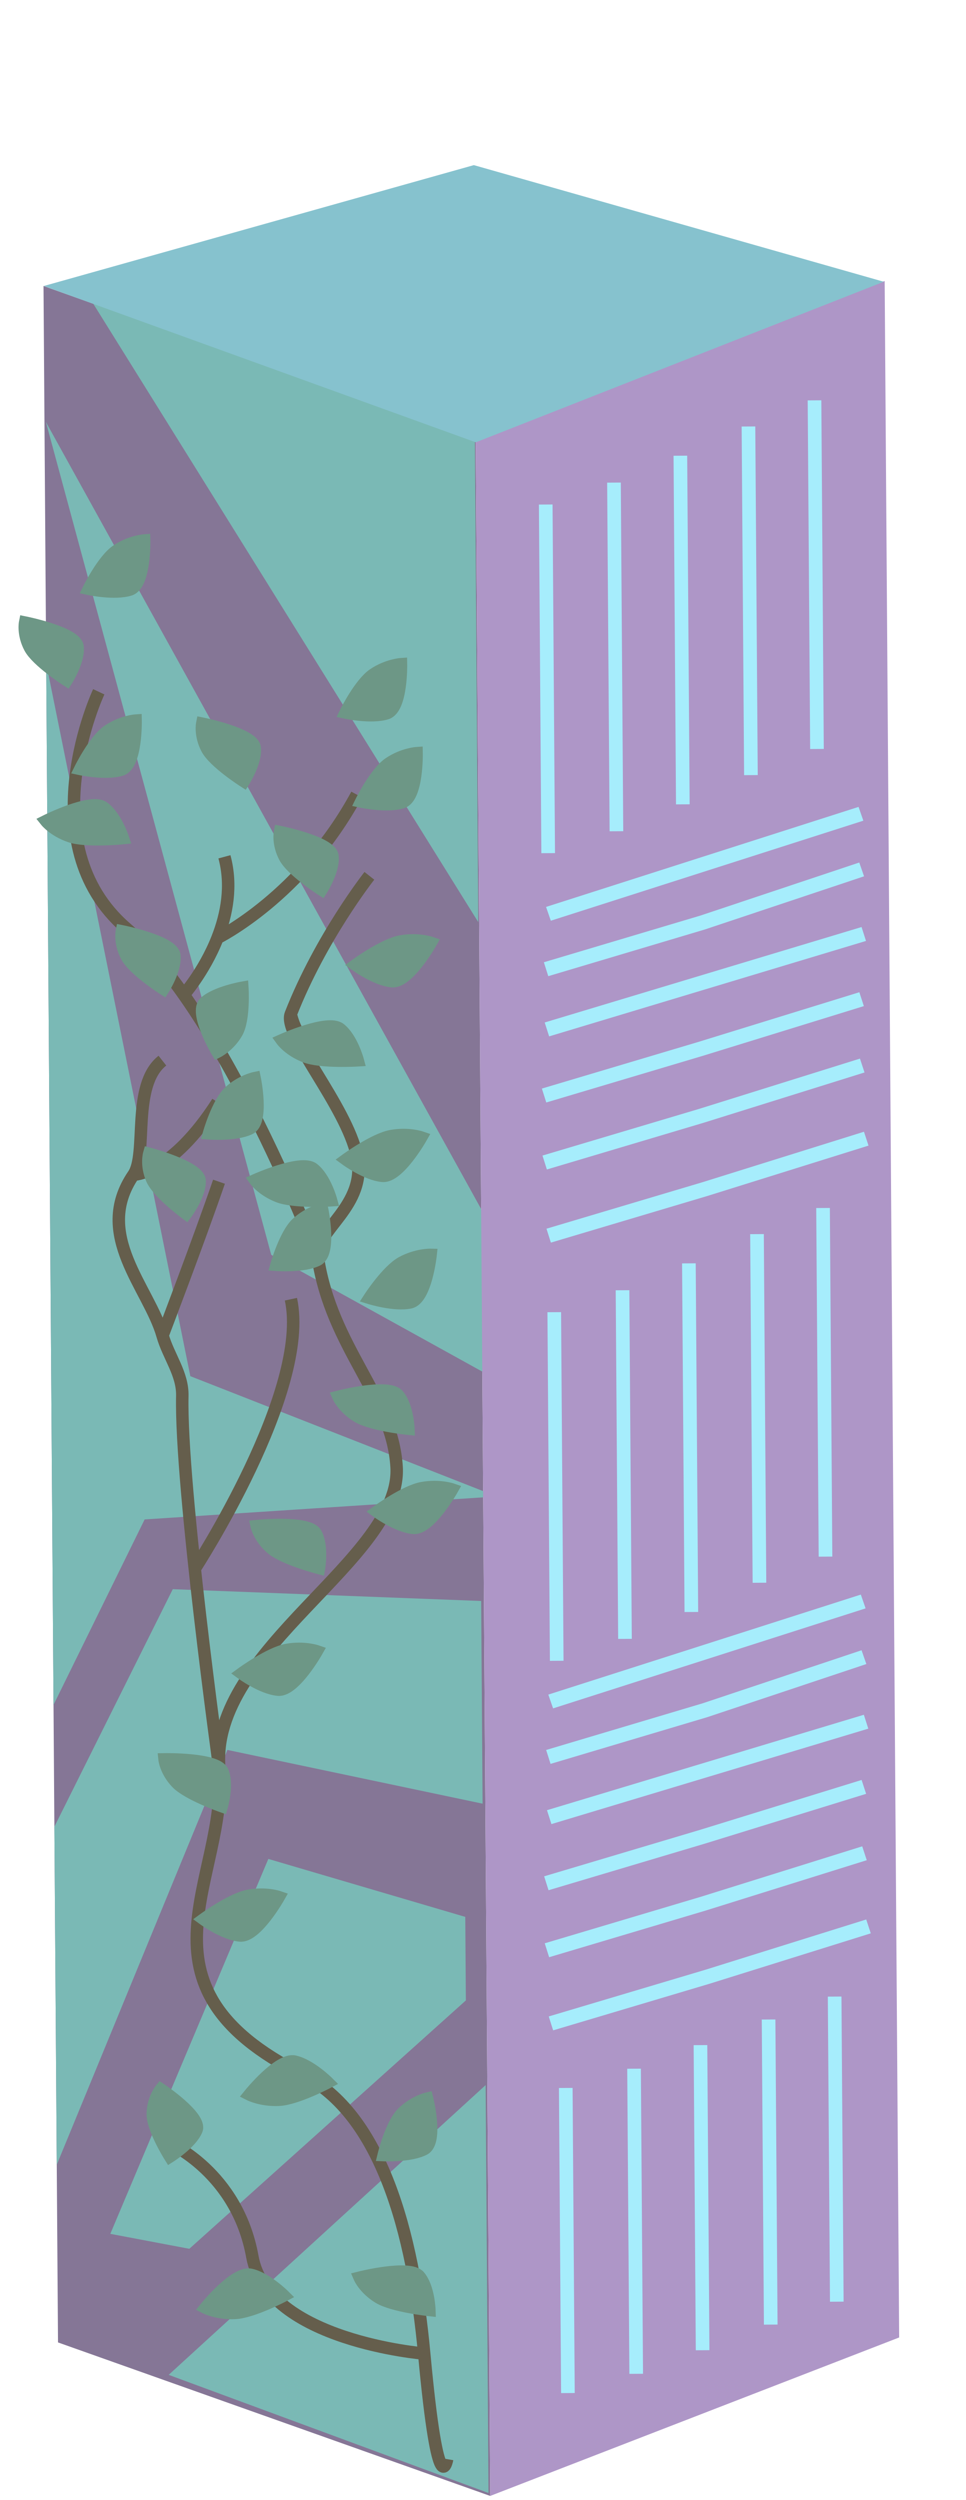 <svg width="155" height="401" viewBox="0 0 155 401" fill="none" xmlns="http://www.w3.org/2000/svg">
<path d="M6.981 45.869L76.332 70.578L78.657 400.364L9.307 375.74L6.981 45.869Z" fill="#857696"/>
<path d="M14.826 48.498L76.188 69.989L76.737 147.91L14.826 48.498Z" fill="#7AB9B5"/>
<path d="M7.363 67.686L77.272 194.06L77.456 220.054L43.523 201.288L7.363 67.686Z" fill="#7AB9B5"/>
<path d="M7.408 106.391L30.541 220.747L79.705 240.041L23.211 243.726L8.586 273.477L7.408 106.391Z" fill="#7AB9B5"/>
<path d="M27.724 254.916L77.205 256.809L77.434 289.322L36.488 280.699L9.106 347.239L8.723 293.02L27.724 254.916Z" fill="#7AB9B5"/>
<path d="M77.919 334.464L78.381 399.894L27.067 380.941L77.919 334.464Z" fill="#7AB9B5"/>
<path d="M17.701 358.322L43.057 298.184L74.656 307.481L74.751 320.88L30.378 360.721L17.701 358.322Z" fill="#7AB9B5"/>
<path d="M141.95 45.072L76.332 70.576L78.657 400.362L144.276 374.944L141.95 45.072Z" fill="#AE96C7"/>
<path d="M7.034 45.875L76.029 26.486L141.802 45.193L76.342 70.951L7.034 45.875Z" fill="#86C2CE"/>
<path fill-rule="evenodd" clip-rule="evenodd" d="M86.471 80.936L88.659 80.923L89.053 136.846L86.865 136.858L86.471 80.936Z" fill="#A6EDFC"/>
<path fill-rule="evenodd" clip-rule="evenodd" d="M108.075 73.106L110.263 73.093L110.657 129.016L108.469 129.029L108.075 73.106Z" fill="#A6EDFC"/>
<path fill-rule="evenodd" clip-rule="evenodd" d="M119.001 68.418L121.189 68.405L121.583 124.327L119.395 124.34L119.001 68.418Z" fill="#A6EDFC"/>
<path fill-rule="evenodd" clip-rule="evenodd" d="M129.599 64.225L131.787 64.212L132.181 120.135L129.993 120.148L129.599 64.225Z" fill="#A6EDFC"/>
<path fill-rule="evenodd" clip-rule="evenodd" d="M97.422 77.419L99.61 77.406L100.004 133.329L97.816 133.342L97.422 77.419Z" fill="#A6EDFC"/>
<path fill-rule="evenodd" clip-rule="evenodd" d="M87.84 210.488L90.028 210.475L90.423 266.397L88.235 266.41L87.84 210.488Z" fill="#A6EDFC"/>
<path fill-rule="evenodd" clip-rule="evenodd" d="M109.443 202.657L111.631 202.644L112.025 258.567L109.837 258.58L109.443 202.657Z" fill="#A6EDFC"/>
<path fill-rule="evenodd" clip-rule="evenodd" d="M120.371 197.968L122.559 197.955L122.953 253.877L120.765 253.89L120.371 197.968Z" fill="#A6EDFC"/>
<path fill-rule="evenodd" clip-rule="evenodd" d="M130.968 193.777L133.156 193.764L133.55 249.687L131.362 249.7L130.968 193.777Z" fill="#A6EDFC"/>
<path fill-rule="evenodd" clip-rule="evenodd" d="M98.793 206.97L100.981 206.958L101.375 262.88L99.187 262.893L98.793 206.97Z" fill="#A6EDFC"/>
<path fill-rule="evenodd" clip-rule="evenodd" d="M89.686 334.927L91.874 334.915L92.219 383.855L90.031 383.868L89.686 334.927Z" fill="#A6EDFC"/>
<path fill-rule="evenodd" clip-rule="evenodd" d="M111.299 328.057L113.487 328.044L113.832 376.985L111.644 376.998L111.299 328.057Z" fill="#A6EDFC"/>
<path fill-rule="evenodd" clip-rule="evenodd" d="M122.229 323.948L124.416 323.935L124.762 372.875L122.574 372.888L122.229 323.948Z" fill="#A6EDFC"/>
<path fill-rule="evenodd" clip-rule="evenodd" d="M132.829 320.271L135.017 320.258L135.362 369.198L133.174 369.211L132.829 320.271Z" fill="#A6EDFC"/>
<path fill-rule="evenodd" clip-rule="evenodd" d="M100.643 331.84L102.831 331.827L103.176 380.768L100.988 380.781L100.643 331.84Z" fill="#A6EDFC"/>
<path fill-rule="evenodd" clip-rule="evenodd" d="M137.761 129.431L138.528 131.643L88.383 147.689L87.616 145.477L137.761 129.431Z" fill="#A6EDFC"/>
<path fill-rule="evenodd" clip-rule="evenodd" d="M112.378 146.866L137.874 138.354L138.642 140.566L113.115 149.089L87.972 156.585L87.267 154.353L112.378 146.866Z" fill="#A6EDFC"/>
<path fill-rule="evenodd" clip-rule="evenodd" d="M112.071 167.127L137.887 159.16L138.611 161.386L112.781 169.358L87.653 176.846L86.948 174.614L112.071 167.127Z" fill="#A6EDFC"/>
<path fill-rule="evenodd" clip-rule="evenodd" d="M112.166 177.875L137.985 169.806L138.716 172.03L112.877 180.105L87.749 187.592L87.044 185.36L112.166 177.875Z" fill="#A6EDFC"/>
<path fill-rule="evenodd" clip-rule="evenodd" d="M112.808 189.607L138.627 181.538L139.358 183.762L113.52 191.837L88.391 199.324L87.687 197.092L112.808 189.607Z" fill="#A6EDFC"/>
<path fill-rule="evenodd" clip-rule="evenodd" d="M138.242 148.703L138.954 150.933L88.111 166.242L87.399 164.012L138.242 148.703Z" fill="#A6EDFC"/>
<path fill-rule="evenodd" clip-rule="evenodd" d="M138.124 255.781L138.891 257.993L88.746 274.036L87.979 271.824L138.124 255.781Z" fill="#A6EDFC"/>
<path fill-rule="evenodd" clip-rule="evenodd" d="M112.745 273.222L138.241 264.712L139.01 266.924L113.482 275.445L88.338 282.939L87.633 280.707L112.745 273.222Z" fill="#A6EDFC"/>
<path fill-rule="evenodd" clip-rule="evenodd" d="M112.435 293.486L138.25 285.517L138.974 287.743L113.144 295.717L88.016 303.206L87.312 300.974L112.435 293.486Z" fill="#A6EDFC"/>
<path fill-rule="evenodd" clip-rule="evenodd" d="M112.528 304.232L138.347 296.164L139.077 298.388L113.239 306.462L88.111 313.95L87.406 311.718L112.528 304.232Z" fill="#A6EDFC"/>
<path fill-rule="evenodd" clip-rule="evenodd" d="M113.171 315.965L138.99 307.896L139.721 310.12L113.883 318.195L88.754 325.682L88.05 323.45L113.171 315.965Z" fill="#A6EDFC"/>
<path fill-rule="evenodd" clip-rule="evenodd" d="M138.61 275.059L139.322 277.288L88.479 292.595L87.767 290.366L138.61 275.059Z" fill="#A6EDFC"/>
<g filter="url(#filter0_f_777_2855)">
<path d="M71.748 394.458C71.748 394.458 70.357 402.361 68.064 377.528M35.188 283.621C36.687 301.385 19.718 318.355 48.513 332.781C61.137 339.105 66.275 358.141 68.064 377.528M35.188 283.621C33.581 264.555 64.528 250.082 63.636 235.306C62.947 223.895 53.244 216.323 50.994 201.691M35.188 283.621C35.188 283.621 28.915 238.267 29.252 223.918C29.335 220.393 27.038 217.576 26.082 214.221M59.269 140.487C59.269 140.487 51.501 150.324 46.656 162.662M26.059 170.134C21.044 174.085 23.729 185.061 21.42 188.435M68.064 377.528C68.064 377.528 42.928 375.502 40.492 361.989C38.056 348.477 27.139 343.768 27.139 343.768M50.994 201.691C50.331 197.377 59.041 193.51 57.282 185.399C55.524 177.288 45.374 165.927 46.656 162.662M50.994 201.691C50.994 201.691 36.13 162.595 20.275 148.926C4.42 135.257 15.847 110.967 15.847 110.967M29.219 159.889C29.219 159.889 32.715 156.017 34.898 150.459M36.012 137.436C37.267 142.098 36.388 146.67 34.898 150.459M34.898 150.459C34.898 150.459 48.415 143.81 57.252 127.463M46.656 162.662C46.656 162.662 48.429 172.096 57.273 167.934M31.251 251.642C31.251 251.642 49.853 223.102 46.679 208.401M26.082 214.221C26.082 214.221 31.997 198.698 35.139 189.555M26.082 214.221C23.907 206.593 14.833 198.06 21.42 188.435M21.42 188.435C21.42 188.435 27.436 188.438 34.912 176.794" stroke="#655E4C" stroke-width="2"/>
</g>
<g filter="url(#filter1_f_777_2855)">
<path d="M62.454 122.442C60.26 123.92 57.971 128.572 57.971 128.572C57.971 128.572 62.124 129.457 64.554 128.681C66.984 127.905 66.841 120.817 66.841 120.817C66.841 120.817 64.648 120.965 62.454 122.442Z" fill="#6D9786" stroke="#6D9786" stroke-width="2"/>
<path d="M17.368 117.217C15.174 118.694 12.885 123.346 12.885 123.346C12.885 123.346 17.038 124.231 19.468 123.455C21.898 122.679 21.755 115.591 21.755 115.591C21.755 115.591 19.562 115.739 17.368 117.217Z" fill="#6D9786" stroke="#6D9786" stroke-width="2"/>
<path d="M59.951 108.17C57.757 109.648 55.468 114.3 55.468 114.3C55.468 114.3 59.621 115.185 62.051 114.409C64.481 113.633 64.338 106.545 64.338 106.545C64.338 106.545 62.145 106.693 59.951 108.17Z" fill="#6D9786" stroke="#6D9786" stroke-width="2"/>
<path d="M18.744 88.328C16.549 89.805 14.26 94.457 14.26 94.457C14.26 94.457 18.414 95.343 20.844 94.566C23.273 93.79 23.13 86.702 23.13 86.702C23.13 86.702 20.937 86.85 18.744 88.328Z" fill="#6D9786" stroke="#6D9786" stroke-width="2"/>
<path d="M45.708 137.486C46.855 139.658 51.602 142.692 51.602 142.692C51.602 142.692 53.629 139.49 53.339 137.297C53.049 135.104 44.928 133.472 44.928 133.472C44.928 133.472 44.56 135.314 45.708 137.486Z" fill="#6D9786" stroke="#6D9786" stroke-width="2"/>
<path d="M33.229 120.097C34.376 122.269 39.123 125.303 39.123 125.303C39.123 125.303 41.15 122.101 40.86 119.908C40.57 117.715 32.449 116.083 32.449 116.083C32.449 116.083 32.081 117.925 33.229 120.097Z" fill="#6D9786" stroke="#6D9786" stroke-width="2"/>
<path d="M4.807 103.882C5.955 106.054 10.701 109.088 10.701 109.088C10.701 109.088 12.729 105.886 12.438 103.693C12.148 101.5 4.028 99.868 4.028 99.868C4.028 99.868 3.66 101.71 4.807 103.882Z" fill="#6D9786" stroke="#6D9786" stroke-width="2"/>
<path d="M11.224 134.134C13.82 135.03 19.715 134.435 19.715 134.435C19.715 134.435 18.572 130.929 16.578 129.514C14.584 128.099 7.395 131.69 7.395 131.69C7.395 131.69 8.629 133.238 11.224 134.134Z" fill="#6D9786" stroke="#6D9786" stroke-width="2"/>
<path d="M20.333 153.406C21.48 155.578 26.227 158.612 26.227 158.612C26.227 158.612 28.255 155.41 27.964 153.217C27.674 151.024 19.553 149.392 19.553 149.392C19.553 149.392 19.185 151.234 20.333 153.406Z" fill="#6D9786" stroke="#6D9786" stroke-width="2"/>
<path d="M64.326 151.015C61.585 151.5 57.084 154.785 57.084 154.785C57.084 154.785 60.332 157.158 62.914 157.389C65.497 157.621 69.107 151.233 69.107 151.233C69.107 151.233 67.068 150.531 64.326 151.015Z" fill="#6D9786" stroke="#6D9786" stroke-width="2"/>
<path d="M24.398 189.128C25.369 191.361 29.863 194.661 29.863 194.661C29.863 194.661 32.142 191.584 32.027 189.38C31.913 187.175 23.941 185.079 23.941 185.079C23.941 185.079 23.426 186.895 24.398 189.128Z" fill="#6D9786" stroke="#6D9786" stroke-width="2"/>
<path d="M62.795 182.237C60.054 182.722 55.553 186.007 55.553 186.007C55.553 186.007 58.801 188.38 61.384 188.611C63.967 188.843 67.576 182.455 67.576 182.455C67.576 182.455 65.537 181.752 62.795 182.237Z" fill="#6D9786" stroke="#6D9786" stroke-width="2"/>
<path d="M64.526 202.509C62.159 203.779 59.299 208.197 59.299 208.197C59.299 208.197 63.318 209.454 65.832 208.902C68.345 208.35 69.092 201.291 69.092 201.291C69.092 201.291 66.893 201.239 64.526 202.509Z" fill="#6D9786" stroke="#6D9786" stroke-width="2"/>
<path d="M67.749 238.704C65.007 239.188 60.506 242.474 60.506 242.474C60.506 242.474 63.754 244.846 66.337 245.078C68.92 245.309 72.53 238.921 72.53 238.921C72.53 238.921 70.49 238.219 67.749 238.704Z" fill="#6D9786" stroke="#6D9786" stroke-width="2"/>
<path d="M46.043 264.658C43.301 265.143 38.8 268.428 38.8 268.428C38.8 268.428 42.048 270.801 44.631 271.032C47.214 271.263 50.824 264.876 50.824 264.876C50.824 264.876 48.784 264.173 46.043 264.658Z" fill="#6D9786" stroke="#6D9786" stroke-width="2"/>
<path d="M39.938 304.087C37.197 304.571 32.696 307.857 32.696 307.857C32.696 307.857 35.944 310.229 38.526 310.461C41.109 310.692 44.719 304.304 44.719 304.304C44.719 304.304 42.679 303.602 39.938 304.087Z" fill="#6D9786" stroke="#6D9786" stroke-width="2"/>
<path d="M64.59 338.944C62.77 340.751 61.57 345.69 61.57 345.69C61.57 345.69 65.845 345.884 68.055 344.727C70.265 343.571 68.529 336.635 68.529 336.635C68.529 336.635 66.411 337.137 64.59 338.944Z" fill="#6D9786" stroke="#6D9786" stroke-width="2"/>
<path d="M24.516 339.075C24.478 341.454 27.277 345.906 27.277 345.906C27.277 345.906 30.706 343.731 31.532 341.64C32.358 339.549 25.802 335.158 25.802 335.158C25.802 335.158 24.553 336.696 24.516 339.075Z" fill="#6D9786" stroke="#6D9786" stroke-width="2"/>
<path d="M28.344 285.934C30.096 287.793 35.584 289.72 35.584 289.72C35.584 289.72 36.602 286.188 35.675 284.126C34.747 282.065 26.406 282.213 26.406 282.213C26.406 282.213 26.593 284.075 28.344 285.934Z" fill="#6D9786" stroke="#6D9786" stroke-width="2"/>
<path d="M44.737 336.815C47.533 336.691 52.573 334.028 52.573 334.028C52.573 334.028 49.788 331.263 47.277 330.699C44.766 330.136 40.05 335.98 40.05 335.98C40.05 335.98 41.94 336.938 44.737 336.815Z" fill="#6D9786" stroke="#6D9786" stroke-width="2"/>
<path d="M37.684 371.012C40.48 370.888 45.52 368.225 45.52 368.225C45.52 368.225 42.735 365.46 40.224 364.896C37.713 364.333 32.997 370.177 32.997 370.177C32.997 370.177 34.887 371.135 37.684 371.012Z" fill="#6D9786" stroke="#6D9786" stroke-width="2"/>
<path d="M60.738 368.503C63.003 369.905 68.894 370.536 68.894 370.536C68.894 370.536 68.781 366.899 67.247 365.118C65.713 363.336 57.715 365.347 57.715 365.347C57.715 365.347 58.473 367.102 60.738 368.503Z" fill="#6D9786" stroke="#6D9786" stroke-width="2"/>
<path d="M48.931 169.449C51.476 170.444 57.397 170.078 57.397 170.078C57.397 170.078 56.444 166.531 54.528 165.041C52.612 163.55 45.237 166.858 45.237 166.858C45.237 166.858 46.386 168.453 48.931 169.449Z" fill="#6D9786" stroke="#6D9786" stroke-width="2"/>
<path d="M37.99 165.624C39.209 163.482 38.886 158.445 38.886 158.445C38.886 158.445 34.695 159.183 32.906 160.78C31.116 162.378 34.875 168.71 34.875 168.71C34.875 168.71 36.772 167.766 37.99 165.624Z" fill="#6D9786" stroke="#6D9786" stroke-width="2"/>
<path d="M36.826 175.14C34.934 176.893 33.539 181.795 33.539 181.795C33.539 181.795 37.804 182.112 40.059 181.02C42.313 179.927 40.855 172.946 40.855 172.946C40.855 172.946 38.718 173.387 36.826 175.14Z" fill="#6D9786" stroke="#6D9786" stroke-width="2"/>
<path d="M47.664 196.229C45.772 197.982 44.377 202.884 44.377 202.884C44.377 202.884 48.642 203.201 50.897 202.109C53.151 201.016 51.693 194.035 51.693 194.035C51.693 194.035 49.555 194.476 47.664 196.229Z" fill="#6D9786" stroke="#6D9786" stroke-width="2"/>
<path d="M44.651 191.898C47.196 192.894 53.117 192.528 53.117 192.528C53.117 192.528 52.163 188.981 50.247 187.49C48.331 185.999 40.956 189.308 40.956 189.308C40.956 189.308 42.106 190.902 44.651 191.898Z" fill="#6D9786" stroke="#6D9786" stroke-width="2"/>
<path d="M57.36 227.192C59.636 228.58 65.532 229.176 65.532 229.176C65.532 229.176 65.389 225.541 63.841 223.768C62.293 221.996 54.311 224.053 54.311 224.053C54.311 224.053 55.084 225.803 57.36 227.192Z" fill="#6D9786" stroke="#6D9786" stroke-width="2"/>
<path d="M43.549 248.342C45.503 250.048 51.185 251.516 51.185 251.516C51.185 251.516 51.796 247.916 50.638 245.94C49.481 243.964 41.196 244.798 41.196 244.798C41.196 244.798 41.595 246.636 43.549 248.342Z" fill="#6D9786" stroke="#6D9786" stroke-width="2"/>
</g>
<defs>
<filter id="filter0_f_777_2855" x="8.864" y="108.542" width="65.869" height="290.112" filterUnits="userSpaceOnUse" color-interpolation-filters="sRGB">
<feFlood flood-opacity="0" result="BackgroundImageFix"/>
<feBlend mode="normal" in="SourceGraphic" in2="BackgroundImageFix" result="shape"/>
<feGaussianBlur stdDeviation="1" result="effect1_foregroundBlur_777_2855"/>
</filter>
<filter id="filter1_f_777_2855" x="0.971" y="83.65" width="75.007" height="290.34" filterUnits="userSpaceOnUse" color-interpolation-filters="sRGB">
<feFlood flood-opacity="0" result="BackgroundImageFix"/>
<feBlend mode="normal" in="SourceGraphic" in2="BackgroundImageFix" result="shape"/>
<feGaussianBlur stdDeviation="1" result="effect1_foregroundBlur_777_2855"/>
</filter>
</defs>
</svg>
